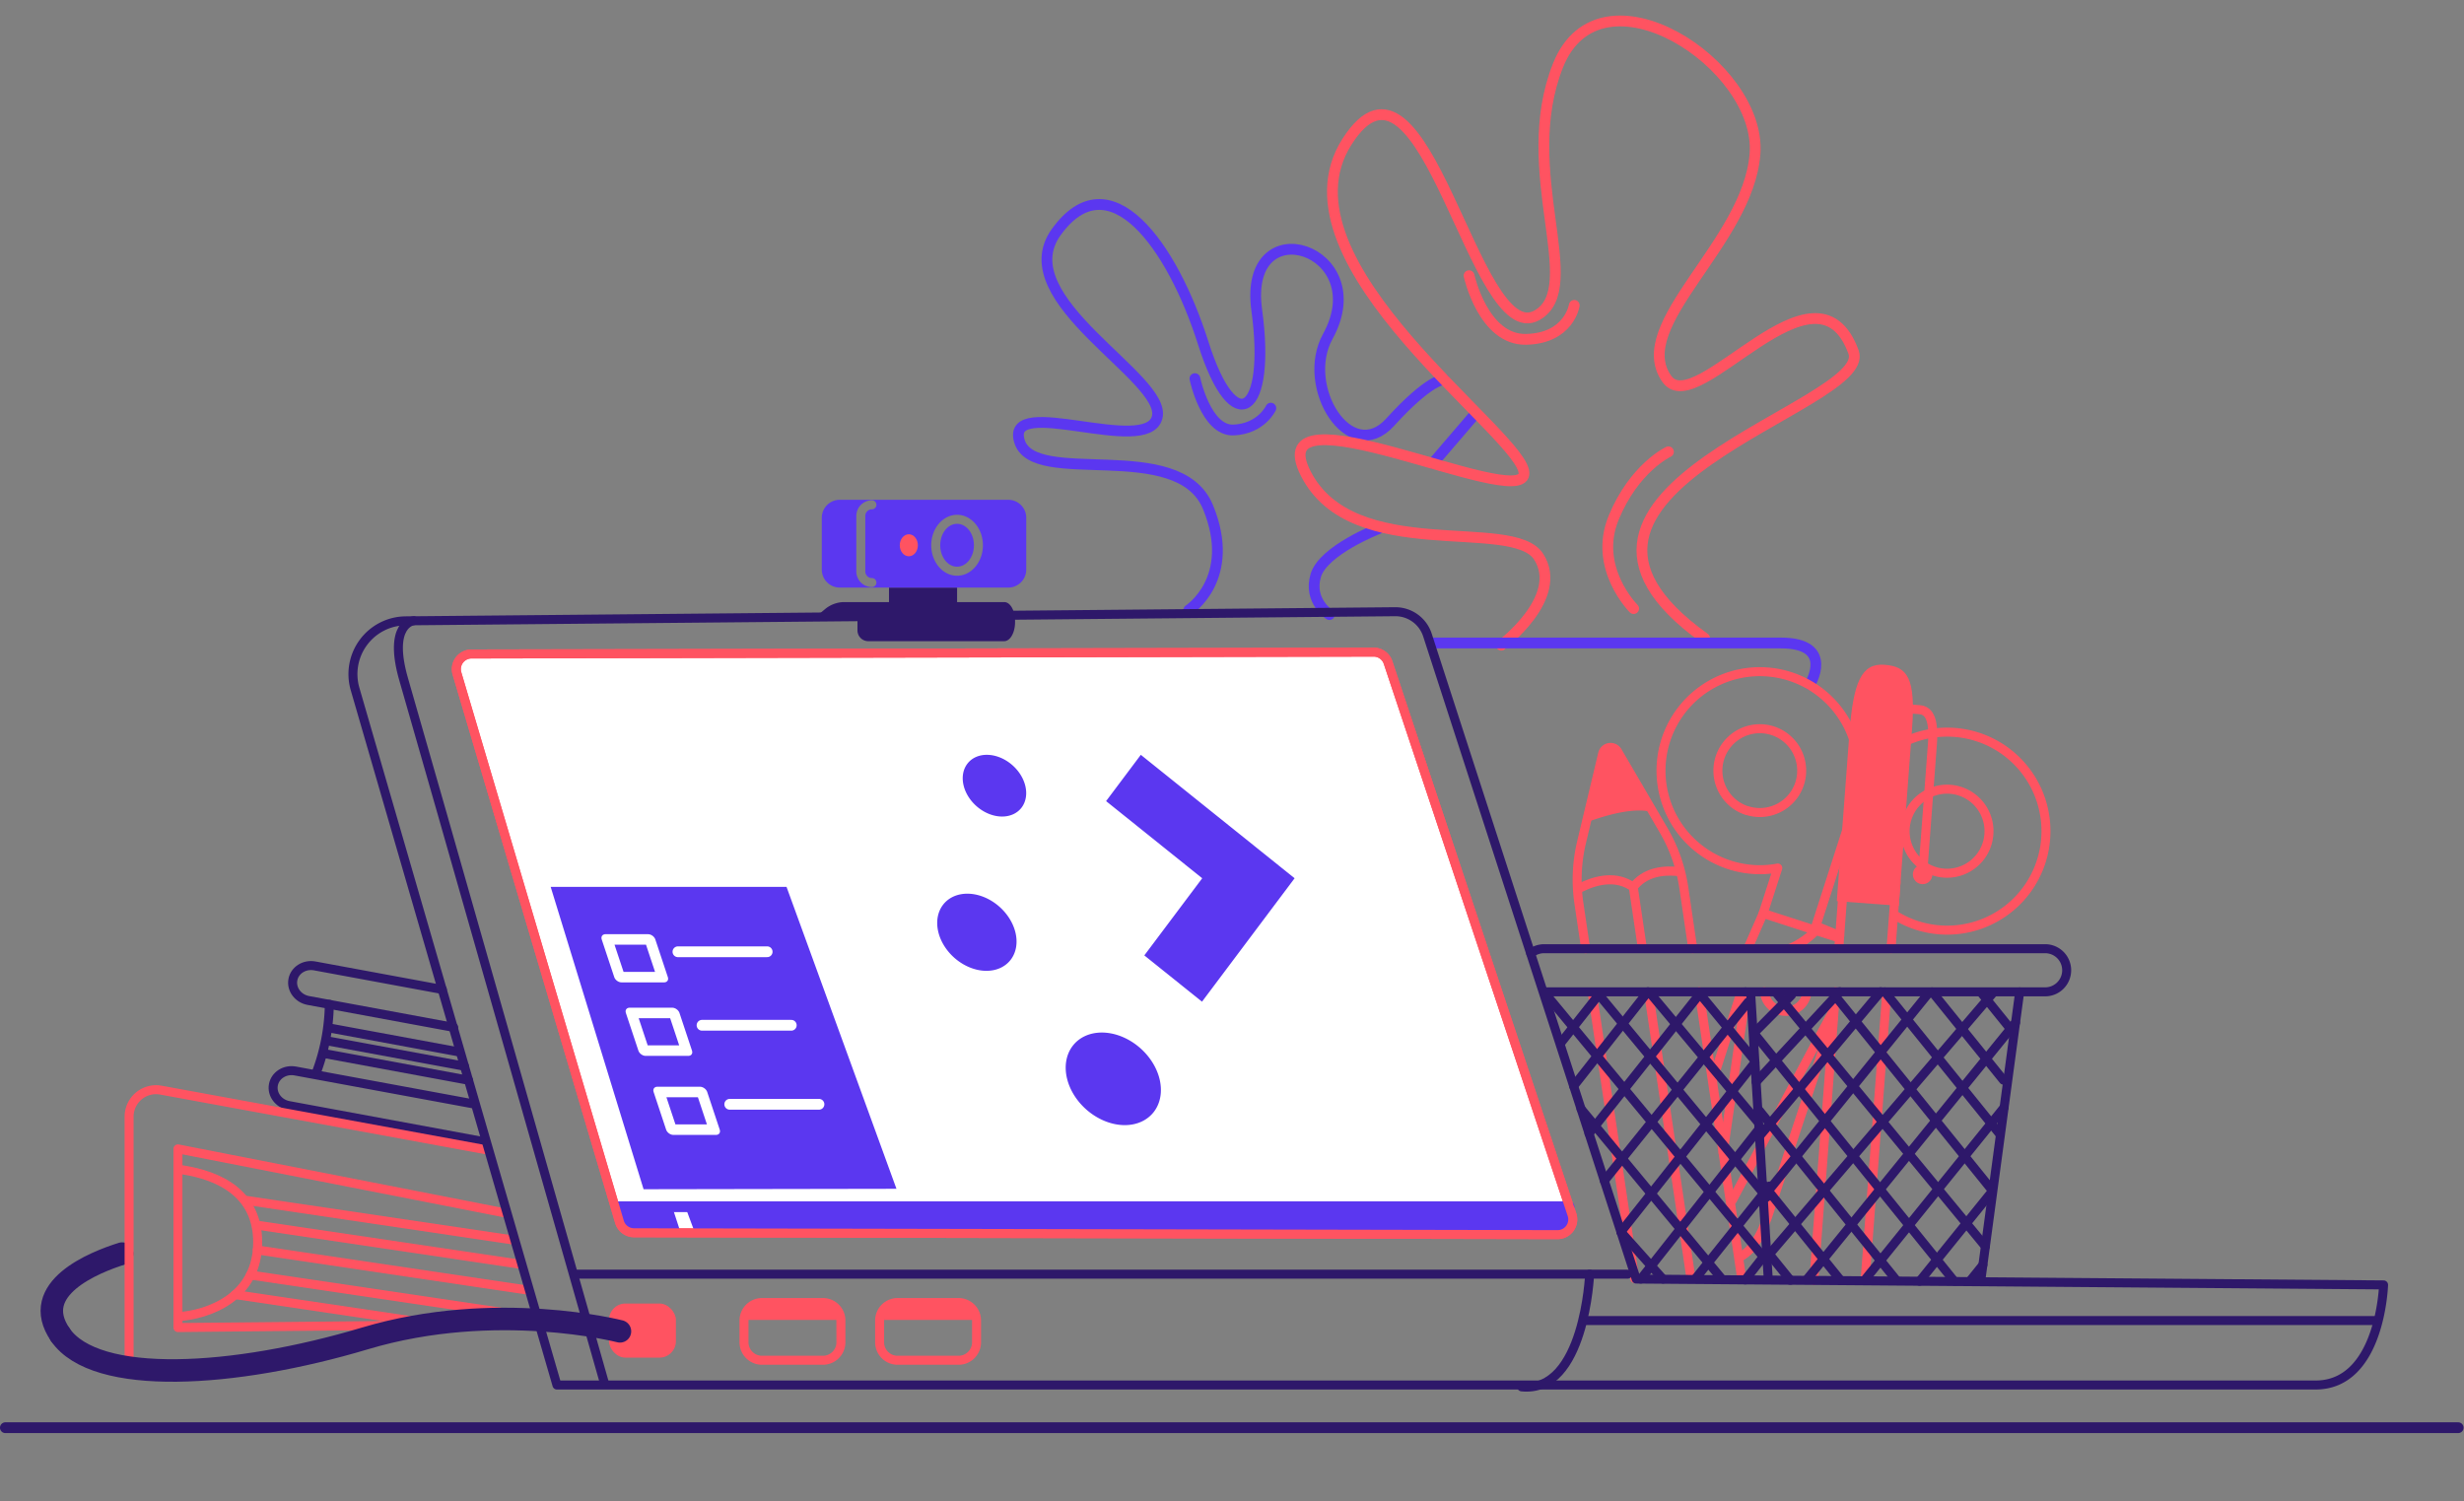 <?xml version="1.0" encoding="UTF-8" standalone="no"?>
<svg
   xmlns:dc="http://purl.org/dc/elements/1.1/"
   xmlns:cc="http://creativecommons.org/ns#"
   xmlns:rdf="http://www.w3.org/1999/02/22-rdf-syntax-ns#"
   xmlns:svg="http://www.w3.org/2000/svg"
   xmlns="http://www.w3.org/2000/svg"
   xmlns:sodipodi="http://sodipodi.sourceforge.net/DTD/sodipodi-0.dtd"
   xmlns:inkscape="http://www.inkscape.org/namespaces/inkscape"
   viewBox="0 0 870 530"
   version="1.1"
   id="svg225"
   sodipodi:docname="service-d1.svg"
   inkscape:version="1.0.1 (unknown)"
   width="870"
   height="530">
  <rect x="0" y="0" width="870" height="530" fill="#808080" stroke="none"/>
  <sodipodi:namedview
     pagecolor="#ffffff"
     bordercolor="#666666"
     borderopacity="1"
     objecttolerance="10"
     gridtolerance="10"
     guidetolerance="10"
     inkscape:pageopacity="0"
     inkscape:pageshadow="2"
     inkscape:window-width="1366"
     inkscape:window-height="703"
     id="namedview227"
     showgrid="false"
     inkscape:zoom="2.4935674"
     inkscape:cx="367.32649"
     inkscape:cy="371.0033"
     inkscape:window-x="0"
     inkscape:window-y="0"
     inkscape:window-maximized="1"
     inkscape:current-layer="laptop"
     inkscape:document-rotation="0"
     inkscape:snap-global="false" />
  <defs
     id="defs4">
    <style
       id="style2">.cls-1,.cls-3,.cls-4{fill:none;}.cls-1,.cls-5{stroke:#fe7624;}.cls-1,.cls-3,.cls-4,.cls-5{stroke-linecap:round;stroke-linejoin:round;}.cls-1,.cls-3,.cls-5{stroke-width:6px;}.cls-2{fill:#fe7624;}.cls-3,.cls-4{stroke:#2e186a;}.cls-4{stroke-width:15px;}.cls-5{fill:#fff;}.cls-6{fill:#2e186a;}</style>
  </defs>
  <g
     id="Layer_2"
     data-name="Layer 2">
    <g
       id="outline_II"
       data-name="outline II"
       transform="matrix(0.529,0,0,0.53,-49.828,176.476)"
       style="stroke-width:1.198">
      <g
         id="g1072">
        <g
           id="g1102">
          <path
             style="font-variation-settings:normal;vector-effect:none;fill:none;fill-opacity:1;stroke:#5b37f0;stroke-width:7.19px;stroke-linecap:round;stroke-linejoin:round;stroke-miterlimit:4;stroke-dasharray:none;stroke-dashoffset:0;stroke-opacity:1;stop-color:#000000"
             d="m 887.659,73.433 c 0,0 32.422,-21.024 12.805,-68.573 C 880.848,-42.689 783.991,-7.485 774.591,-39.144 c -9.4,-31.659 85.141,10.512 91.953,-15.768 6.811,-26.28 -99.83,-78.337 -67.432,-123.334 35.555,-49.383 77.513,8.679 98.219,73.952 20.706,65.273 45.227,47.305 35.691,-22.002 -9.536,-69.307 79.53,-40.804 47.407,17.479 -18.527,33.614 14.849,86.542 41.549,57.206 26.7,-29.336 36.1,-28.481 36.1,-28.481"
             id="path1041"
             sodipodi:nodetypes="cssssssssc" />
          <path
             style="font-variation-settings:normal;vector-effect:none;fill:none;fill-opacity:1;stroke:#5b37f0;stroke-width:7.19px;stroke-linecap:round;stroke-linejoin:round;stroke-miterlimit:4;stroke-dasharray:none;stroke-dashoffset:0;stroke-opacity:1;stop-color:#000000"
             d="m 1078.103,-56.379 -27.518,32.025"
             id="path1048"
             sodipodi:nodetypes="cc" />
          <path
             style="font-variation-settings:normal;vector-effect:none;fill:none;fill-opacity:1;stroke:#5b37f0;stroke-width:7.19px;stroke-linecap:round;stroke-linejoin:round;stroke-miterlimit:4;stroke-dasharray:none;stroke-dashoffset:0;stroke-opacity:1;stop-color:#000000"
             d="m 1013.941,19.406 c 0,0 -36.509,14.179 -41.549,31.047 -5.04,16.868 9.127,26.036 9.127,26.036"
             id="path1055" />
          <path
             style="font-variation-settings:normal;opacity:1;vector-effect:none;fill:none;fill-opacity:1;stroke:#5b37f0;stroke-width:7.19px;stroke-linecap:round;stroke-linejoin:round;stroke-miterlimit:4;stroke-dasharray:none;stroke-dashoffset:0;stroke-opacity:1;stop-color:#000000;stop-opacity:1"
             d="m 891.74,-80.722 c 0,0 7.356,35.02 25.815,34.226 18.459,-0.795 24.861,-14.546 24.861,-14.546"
             id="path1088" />
        </g>
        <path
           style="font-variation-settings:normal;opacity:1;vector-effect:none;fill:none;fill-opacity:1;stroke:#ff5361;stroke-width:7.19px;stroke-linecap:round;stroke-linejoin:round;stroke-miterlimit:4;stroke-dasharray:none;stroke-dashoffset:0;stroke-opacity:1;stop-color:#000000;stop-opacity:1"
           d="m 1231.925,92.19 c -138.561,-98.735 112.71,-154.275 99.445,-190.563 -25.209,-68.962 -104.614,46.093 -124.647,17.846 -25.587,-36.077 54.218,-90.453 58.85,-149.859 4.632,-59.406 -103.26,-129.568 -131.458,-59.039 -28.199,70.529 18.868,147.797 -14.031,166.483 -41.868,23.78 -74.924,-196.797 -126.827,-115.633 -51.902,81.163 120.833,197.164 118.108,221.488 -2.725,24.325 -176.958,-61.728 -145.626,-0.367 31.332,61.362 137.997,28.236 155.434,55.372 17.437,27.136 -24.929,58.917 -24.929,58.917"
           id="path1034"
           sodipodi:nodetypes="csssssssssc" />
        <path
           style="font-variation-settings:normal;opacity:1;vector-effect:none;fill:none;fill-opacity:1;stroke:#ff5361;stroke-width:7.19px;stroke-linecap:round;stroke-linejoin:round;stroke-miterlimit:4;stroke-dasharray:none;stroke-dashoffset:0;stroke-opacity:1;stop-color:#000000;stop-opacity:1"
           d="m 1184.585,72.487 c 0,0 -27.177,-27.014 -13.35,-60.506 13.827,-33.492 36.577,-43.943 36.577,-43.943"
           id="path1074" />
        <path
           style="font-variation-settings:normal;opacity:1;vector-effect:none;fill:none;fill-opacity:1;stroke:#ff5361;stroke-width:7.19px;stroke-linecap:round;stroke-linejoin:round;stroke-miterlimit:4;stroke-dasharray:none;stroke-dashoffset:0;stroke-opacity:1;stop-color:#000000;stop-opacity:1"
           d="m 1074.718,-149.307 c 0,0 9.468,43.088 38.143,42.415 28.676,-0.672 32.081,-22.613 32.081,-22.613"
           id="path1081"
           sodipodi:nodetypes="csc" />
      </g>
      <path
         style="font-variation-settings:normal;opacity:1;vector-effect:none;fill:none;fill-opacity:1;stroke:#5b37f0;stroke-width:7.19px;stroke-linecap:round;stroke-linejoin:round;stroke-miterlimit:4;stroke-dasharray:none;stroke-dashoffset:0;stroke-opacity:1;stop-color:#000000;stop-opacity:1"
         d="m 1050.133,95.402 c 0,0 196.302,0 232.674,0 36.373,0 19.48,27.503 19.48,27.503"
         id="path1027" />
      <g
         id="Learning_II"
         data-name="Learning II"
         style="stroke-width:1.198">
        <g
           id="desk_stuff"
           data-name="desk stuff"
           style="stroke-width:1.198">
          <g
             id="organizer"
             style="stroke-width:1.198">
            <g
               id="scissors"
               style="stroke-width:1.198">
              <line
                 class="cls-1"
                 x1="1261.25"
                 y1="297.84"
                 x2="1271.24"
                 y2="275.1"
                 id="line6"
                 style="stroke:#ff5361;stroke-opacity:1" />
              <path
                 class="cls-1"
                 d="m 1244.27,435.12 c 5.67,-39.13 11.82,-81.62 15.36,-106"
                 id="path8"
                 style="stroke:#ff5361;stroke-opacity:1" />
              <path
                 class="cls-1"
                 d="m 1317.77,345.57 c -12.37,37.25 -37.68,113.33 -42.33,127.77 -4,12.39 -9.51,25.8 -20.07,31.22"
                 id="path10"
                 style="stroke:#ff5361;stroke-opacity:1" />
              <path
                 id="_2"
                 data-name="2"
                 class="cls-1"
                 d="m 1331.57,200.69 v 0 a 65.95,65.95 0 1 0 -83,42.55 66.33,66.33 0 0 0 20.3,3.21 64.38,64.38 0 0 0 11.91,-1.11 l -9.78,30.23 30.64,9.88 m -41.45,-78.38 a 27.95,27.95 0 0 1 8.59,-54.55 27.95,27.95 0 0 1 26.62,36.48 v 0 a 27.94,27.94 0 0 1 -35.17,18 z"
                 style="stroke:#ff5361;stroke-opacity:1" />
              <path
                 id="_1"
                 data-name="1"
                 class="cls-1"
                 d="M 1359.7,277.19 A 65.94,65.94 0 0 0 1456.6,241 v 0 a 65.95,65.95 0 1 0 -128.56,-24.75 l -22.69,70.4 14.82,4.78 m 100.26,-62.08 a 28,28 0 1 1 -18,-35.18 28,28 0 0 1 18,35.18 z"
                 style="stroke:#ff5361;stroke-opacity:1" />
              <path
                 class="cls-1"
                 d="m 1250.51,466.56 c 21.54,-40.52 53.62,-100.56 67.26,-126.07"
                 id="path14"
                 style="stroke:#ff5361;stroke-opacity:1" />
              <path
                 class="cls-1"
                 d="m 1256.35,327.87 -19,58.88"
                 id="path16"
                 style="stroke:#ff5361;stroke-opacity:1" />
              <path
                 class="cls-1"
                 d="m 1322.13,290.4 -14.29,-5.81 c -1.53,3.09 -8.79,9.71 -18.12,14"
                 id="path18"
                 style="stroke:#ff5361;stroke-opacity:1" />
              <path
                 class="cls-1"
                 d="m 1300.24,328.55 a 14.12,14.12 0 0 1 -0.54,2.34 14.3,14.3 0 0 1 -27.86,-3.13"
                 id="path20"
                 style="stroke:#ff5361;stroke-opacity:1" />
            </g>
            <g
               id="pen"
               style="stroke-width:1.198">
              <polyline
                 class="cls-1"
                 points="1321.48 299.08 1325.01 252.16 1359.7 254.72 1356.36 299.08"
                 id="polyline23"
                 style="stroke:#ff5361;stroke-opacity:1" />
              <line
                 class="cls-1"
                 x1="1304.86"
                 y1="519.97"
                 x2="1319.33"
                 y2="327.73"
                 id="line25"
                 style="stroke:#ff5361;stroke-opacity:1" />
              <line
                 class="cls-1"
                 x1="1353.47"
                 y1="328.58"
                 x2="1339.12"
                 y2="519.43"
                 id="line27"
                 style="stroke:#ff5361;stroke-opacity:1" />
              <path
                 class="cls-2"
                 d="m 1320.18,267.38 41.35,3.11 8.86,-117.71 c 2.59,-34.49 -3.19,-41.71 -18.42,-42.86 -15.23,-1.15 -20.79,11.25 -23.39,45.75 z"
                 id="path29"
                 style="fill:#ff5361;fill-opacity:1;stroke-width:1.198" />
              <path
                 class="cls-1"
                 d="m 1349.72,137.9 25.63,1.93 c 5.64,0.42 10,5.11 8.65,22.77 l -6.54,87"
                 id="path31"
                 style="stroke:#ff5361;stroke-opacity:1" />
              <circle
                 class="cls-2"
                 cx="1377.46"
                 cy="249.57"
                 r="6.52"
                 id="circle33"
                 style="fill:#ff5361;fill-opacity:1;stroke-width:1.198" />
            </g>
            <g
               id="pencil"
               style="stroke-width:1.198">
              <path
                 class="cls-1"
                 d="m 1224.05,299.08 -6,-40.71 A 107.15,107.15 0 0 0 1204.48,220 l -30.6,-52.28 a 5.42,5.42 0 0 0 -10,1.47 l -14.07,58.93 a 107.36,107.36 0 0 0 -1.77,40.68 l 4.51,30.32"
                 id="path36"
                 style="stroke:#ff5361;stroke-opacity:1" />
              <path
                 class="cls-1"
                 d="m 1256.35,518.83 a 25.05,25.05 0 0 0 -0.28,-4.3 l -27.76,-186.8"
                 id="path38"
                 style="stroke:#ff5361;stroke-opacity:1" />
              <line
                 class="cls-1"
                 x1="1156.98"
                 y1="328.58"
                 x2="1185.25"
                 y2="518.83"
                 id="line40"
                 style="stroke:#ff5361;stroke-opacity:1" />
              <path
                 class="cls-2"
                 d="m 1197.73,208.43 -23.85,-40.75 a 5.42,5.42 0 0 0 -10,1.47 L 1153,214.93 c 11.86,-4.39 32.82,-10.81 44.73,-6.5 z"
                 id="path42"
                 style="fill:#ff5361;fill-opacity:1;stroke-width:1.198" />
              <path
                 class="cls-2"
                 d="m 1216.64,251 c -0.47,-2.13 -1,-4.24 -1.6,-6.33 -10,-1.13 -22.5,-0.06 -31.28,9.44 -12.94,-7.57 -27.41,-2.85 -36.79,2 0.07,2.22 0.21,4.45 0.41,6.67 8.18,-4.68 22.46,-10.48 34.19,-3 l 5.83,39.27 6.19,0.8 -6.09,-40.95 c 7.71,-8.98 19.99,-9.29 29.14,-7.9 z"
                 id="path44"
                 style="fill:#ff5361;fill-opacity:1;stroke-width:1.198" />
              <polygon
                 class="cls-2"
                 points="1219.8,518.69 1225.88,518.83 1197.73,329.37 1191.66,329.37 "
                 id="polygon46"
                 style="fill:#ff5361;fill-opacity:1;stroke-width:1.198" />
            </g>
            <g
               id="basket"
               style="stroke-width:1.198">
              <g
                 id="nets"
                 style="stroke-width:1.198">
                <g
                   id="net_light"
                   data-name="net light"
                   style="stroke-width:1.198">
                  <line
                     class="cls-3"
                     x1="1176.06"
                     y1="487.75"
                     x2="1265.53"
                     y2="374.87"
                     id="line49" />
                  <line
                     class="cls-3"
                     x1="1189.36"
                     y1="519.18"
                     x2="1268.26"
                     y2="419.2"
                     id="line51" />
                  <line
                     class="cls-3"
                     x1="1225.88"
                     y1="518.83"
                     x2="1275.2"
                     y2="457.2"
                     id="line53" />
                  <line
                     class="cls-3"
                     x1="1258.97"
                     y1="519.78"
                     x2="1272.99"
                     y2="502"
                     id="line55" />
                  <line
                     class="cls-3"
                     x1="1165"
                     y1="453.68"
                     x2="1261"
                     y2="334.63"
                     id="line57" />
                  <line
                     class="cls-3"
                     x1="1243.22"
                     y1="518.83"
                     x2="1149.45"
                     y2="405.81"
                     id="line59" />
                  <line
                     class="cls-3"
                     x1="1204.13"
                     y1="519.18"
                     x2="1176.06"
                     y2="487.75"
                     id="line61" />
                  <line
                     class="cls-3"
                     x1="1264.18"
                     y1="372.09"
                     x2="1228.27"
                     y2="328.58"
                     id="line63" />
                  <line
                     class="cls-3"
                     x1="1267.09"
                     y1="414.07"
                     x2="1195.85"
                     y2="329.07"
                     id="line65" />
                  <line
                     class="cls-3"
                     x1="1273.36"
                     y1="464.68"
                     x2="1160.44"
                     y2="328.58"
                     id="line67" />
                  <line
                     class="cls-3"
                     x1="1272.78"
                     y1="506.32"
                     x2="1125.71"
                     y2="329.07"
                     id="line69" />
                  <line
                     class="cls-3"
                     x1="1136.4"
                     y1="361.31"
                     x2="1161.9"
                     y2="328.99"
                     id="line71" />
                  <line
                     class="cls-3"
                     x1="1144.51"
                     y1="390.6"
                     x2="1194.11"
                     y2="327.74"
                     id="line73" />
                  <line
                     class="cls-3"
                     x1="1154.79"
                     y1="422.24"
                     x2="1229.25"
                     y2="328.58"
                     id="line75" />
                </g>
                <g
                   id="net"
                   style="stroke-width:1.198">
                  <line
                     class="cls-3"
                     x1="1398.61"
                     y1="520.64"
                     x2="1265.65"
                     y2="356.34"
                     id="line78" />
                  <line
                     class="cls-3"
                     x1="1359.97"
                     y1="519.97"
                     x2="1268.56"
                     y2="407.01"
                     id="line80" />
                  <line
                     class="cls-3"
                     x1="1322.53"
                     y1="519.78"
                     x2="1270.5"
                     y2="455.48"
                     id="line82" />
                  <line
                     class="cls-3"
                     x1="1289.21"
                     y1="519.97"
                     x2="1273.26"
                     y2="500.25"
                     id="line84" />
                  <line
                     class="cls-3"
                     x1="1419.35"
                     y1="497.42"
                     x2="1279.76"
                     y2="328.58"
                     id="line86" />
                  <line
                     class="cls-3"
                     x1="1300.67"
                     y1="518.83"
                     x2="1439.48"
                     y2="348.34"
                     id="line88" />
                  <line
                     class="cls-3"
                     x1="1339.12"
                     y1="519.43"
                     x2="1431.85"
                     y2="404.83"
                     id="line90" />
                  <line
                     class="cls-3"
                     x1="1375.42"
                     y1="520.64"
                     x2="1422.87"
                     y2="462.01"
                     id="line92" />
                  <line
                     class="cls-3"
                     x1="1408.9"
                     y1="520.64"
                     x2="1417.68"
                     y2="509.79"
                     id="line94" />
                  <line
                     class="cls-3"
                     x1="1266.33"
                     y1="387.81"
                     x2="1322.13"
                     y2="327.74"
                     id="line96" />
                  <line
                     class="cls-3"
                     x1="1265.65"
                     y1="354.48"
                     x2="1289.95"
                     y2="330.01"
                     id="line98" />
                  <line
                     class="cls-3"
                     x1="1268.56"
                     y1="424.02"
                     x2="1349.47"
                     y2="327.74"
                     id="line100" />
                  <line
                     class="cls-3"
                     x1="1272.43"
                     y1="462.93"
                     x2="1381.53"
                     y2="328.58"
                     id="line102" />
                  <line
                     class="cls-3"
                     x1="1273.52"
                     y1="504.56"
                     x2="1424.04"
                     y2="328.99"
                     id="line104" />
                  <line
                     class="cls-3"
                     x1="1431.39"
                     y1="386.65"
                     x2="1383.79"
                     y2="327.84"
                     id="line106" />
                  <line
                     class="cls-3"
                     x1="1437.68"
                     y1="354.48"
                     x2="1417.05"
                     y2="328.99"
                     id="line108" />
                  <line
                     class="cls-3"
                     x1="1429.16"
                     y1="422.86"
                     x2="1352.26"
                     y2="327.84"
                     id="line110" />
                  <line
                     class="cls-3"
                     x1="1422.87"
                     y1="458.78"
                     x2="1318.07"
                     y2="329.28"
                     id="line112" />
                </g>
              </g>
              <g
                 id="construction"
                 style="stroke-width:1.198">
                <line
                   class="cls-3"
                   x1="1442.25"
                   y1="327.82"
                   x2="1416.31"
                   y2="519.97"
                   id="line116" />
                <line
                   class="cls-3"
                   x1="1262.71"
                   y1="328.99"
                   x2="1274.35"
                   y2="518.05"
                   id="line118" />
                <path
                   class="cls-3"
                   d="m 1115.89,302.21 a 14.34,14.34 0 0 1 9,-3.13 h 334.35 a 14.37,14.37 0 0 1 14.37,14.37 v 0 a 14.37,14.37 0 0 1 -14.37,14.37 h -200"
                   id="path120" />
                <line
                   class="cls-3"
                   x1="1259.26"
                   y1="327.82"
                   x2="1124.86"
                   y2="327.82"
                   id="line122" />
              </g>
            </g>
          </g>
          <g
             id="book"
             style="stroke-width:1.198">
            <g
               id="lines"
               style="stroke-width:1.198">
              <path
                 class="cls-3"
                 d="m 314,336.17 a 133.61,133.61 0 0 1 -8.8,45.78"
                 id="path127" />
              <line
                 class="cls-3"
                 x1="314.91"
                 y1="352.05"
                 x2="400.35"
                 y2="367.82"
                 id="line129" />
              <line
                 class="cls-3"
                 x1="406.92"
                 y1="386.71"
                 x2="311.75"
                 y2="369.14"
                 id="line131" />
              <line
                 class="cls-3"
                 x1="404.21"
                 y1="377.37"
                 x2="313.33"
                 y2="360.6"
                 id="line133" />
            </g>
            <path
               id="cover"
               class="cls-3"
               d="m 397,351.49 -97,-17.91 c -6.88,-1.27 -11.5,-7.46 -10.33,-13.82 1.17,-6.36 7.7,-10.49 14.58,-9.22 l 85.19,15.72" />
            <path
               id="cover-2"
               data-name="cover"
               class="cls-3"
               d="M 417.94,427.76 287,403.59 c -6.88,-1.26 -11.5,-7.45 -10.33,-13.81 1.17,-6.36 7.7,-10.5 14.58,-9.23 l 119.36,22" />
          </g>
          <path
             id="cable_back"
             data-name="cable back"
             class="cls-4"
             d="m 175.69,502.21 c -18.52,5.78 -62.44,23.25 -41.26,54" />
          <g
             id="binder"
             style="stroke-width:1.198">
            <g
               id="lines-2"
               data-name="lines"
               style="stroke-width:1.198">
              <line
                 class="cls-5"
                 x1="266.14"
                 y1="483.32"
                 x2="441.41"
                 y2="509.29"
                 id="line140"
                 style="stroke:#ff5361;stroke-opacity:1" />
              <line
                 class="cls-5"
                 x1="257.84"
                 y1="466.65"
                 x2="437.9"
                 y2="493.32"
                 id="line142"
                 style="stroke:#ff5361;stroke-opacity:1" />
              <line
                 class="cls-5"
                 x1="265.92"
                 y1="499.78"
                 x2="446.89"
                 y2="526.59"
                 id="line144"
                 style="stroke:#ff5361;stroke-opacity:1" />
              <line
                 class="cls-5"
                 x1="261.3"
                 y1="516.48"
                 x2="455.21"
                 y2="545.21"
                 id="line146"
                 style="stroke:#ff5361;stroke-opacity:1" />
              <line
                 class="cls-5"
                 x1="251.17"
                 y1="529.52"
                 x2="390.07"
                 y2="550.11"
                 id="line148"
                 style="stroke:#ff5361;stroke-opacity:1" />
            </g>
            <path
               id="circle"
               class="cls-1"
               d="m 213,446 c 19.25,2.43 53.28,11.37 53.18,48.79 -0.09,36.45 -32.79,48.16 -53.18,49.42"
               style="stroke:#ff5361;stroke-opacity:1" />
            <polyline
               id="cover-3"
               data-name="cover"
               class="cls-1"
               points="349.95 550.14 212.96 551.47 212.96 432.45 430.82 475.03"
               style="stroke:#ff5361;stroke-opacity:1" />
            <path
               id="cover-4"
               data-name="cover"
               class="cls-1"
               d="M 419.05,433.1 201.57,393.3 A 18,18 0 0 0 180.36,411 v 165.27"
               style="stroke:#ff5361;stroke-opacity:1" />
          </g>
        </g>
        <g
           id="laptop"
           style="stroke-width:1.198">
          <path
             id="path140"
             class="cls-1"
             d="m 1020.66,108.4 122.76,367.85 a 10.12,10.12 0 0 1 -9.62,13.32 l -616.45,-1.25 a 10.14,10.14 0 0 1 -9.68,-7.24 L 399.21,115.73 a 10.11,10.11 0 0 1 9.68,-13 L 1011,101.49 a 10.11,10.11 0 0 1 9.66,6.91 z"
             style="stroke:#ff5361;stroke-opacity:1;fill:#ffffff" />
          <path
             style="font-variation-settings:normal;opacity:1;vector-effect:none;fill:none;fill-opacity:1;stroke:#5b37f0;stroke-width:7.19px;stroke-linecap:round;stroke-linejoin:round;stroke-miterlimit:4;stroke-dasharray:none;stroke-dashoffset:0;stroke-opacity:1;stop-color:#000000;stop-opacity:1"
             d="M 1141.458,470.975 H 506.586"
             id="path1070" />
          <path
             id="path1104"
             style="fill:#5b37f0;fill-opacity:1;stroke:#5b37f0;stroke-width:1.198px;stroke-linecap:butt;stroke-linejoin:miter;stroke-opacity:1"
             d="m 506.586,470.975 3.389,14.814 9.447,4.43 h 29.084 l -6.299,-19.238 z m 634.871,0 -15.699,0.094 -573.555,-0.086 7.168,19.236 h 575.035 l 8.018,-5.205 2.162,-6.523 z" />
          <path
             id="shape"
             class="cls-3"
             d="m 365,80.65 660.35,-6.08 a 22.5,22.5 0 0 1 21.6,15.54 l 139.34,429.05 498.83,3.91 c 0,0 -2,66.69 -45.36,66.69 H 465.92 L 331.19,126.08 A 35.5,35.5 0 0 1 365,80.65 Z" />
          <path
             id="screen"
             class="cls-1"
             d="m 1020.66,108.4 122.76,367.85 a 10.12,10.12 0 0 1 -9.62,13.32 l -616.45,-1.25 a 10.14,10.14 0 0 1 -9.68,-7.24 L 399.21,115.73 a 10.11,10.11 0 0 1 9.68,-13 L 1011,101.49 a 10.11,10.11 0 0 1 9.66,6.91 z"
             style="stroke:#ff5361;stroke-opacity:1" />
          <g
             id="details"
             style="stroke-width:1.198">
            <g
               id="lines-3"
               data-name="lines"
               style="stroke-width:1.198">
              <path
                 class="cls-3"
                 d="m 370.3,80.55 c 0,0 -17.62,1.8 -6.53,39.61 11.09,37.81 133.65,467.6 133.65,467.6"
                 id="path191" />
              <line
                 class="cls-3"
                 x1="1180.54"
                 y1="515.92"
                 x2="477.85"
                 y2="515.92"
                 id="line193" />
              <line
                 class="cls-3"
                 x1="1679.15"
                 y1="546.79"
                 x2="1151.4"
                 y2="546.79"
                 id="line195" />
              <path
                 class="cls-3"
                 d="m 1155.2,515.92 c 0,0 -3.35,79.35 -45.36,75.08"
                 id="path197" />
            </g>
            <g
               id="usb_ports"
               data-name="usb ports"
               style="stroke-width:1.198">
              <path
                 id="_2-2"
                 data-name="2"
                 class="cls-2"
                 d="m 643.47,531.81 h -40.69 a 15,15 0 0 0 -15,15 v 14.46 a 15,15 0 0 0 15,15 h 40.69 a 15,15 0 0 0 15,-15 v -14.46 a 15,15 0 0 0 -15,-15 z m 9,29.46 a 9,9 0 0 1 -9,9 h -40.69 a 9,9 0 0 1 -9,-9 v -14.46 c 0,-0.14 0,-0.27 0,-0.41 h 58.65 c 0,0.14 0,0.27 0,0.41 z"
                 style="fill:#ff5361;fill-opacity:1;stroke-width:1.198" />
              <path
                 id="_1-2"
                 data-name="1"
                 class="cls-2"
                 d="m 734,531.81 h -40.7 a 15,15 0 0 0 -15,15 v 14.46 a 15,15 0 0 0 15,15 H 734 a 15,15 0 0 0 15,-15 v -14.46 a 15,15 0 0 0 -15,-15 z m 9,29.46 a 9,9 0 0 1 -9,9 h -40.7 a 9,9 0 0 1 -9,-9 v -14.46 c 0,-0.14 0,-0.27 0,-0.41 H 743 c 0,0.14 0,0.27 0,0.41 z"
                 style="fill:#ff5361;fill-opacity:1;stroke-width:1.198" />
            </g>
            <g
               id="cable"
               style="stroke-width:1.198">
              <rect
                 class="cls-2"
                 x="500.67"
                 y="535.48"
                 width="44.66"
                 height="36.04"
                 rx="10.95"
                 id="rect203"
                 style="fill:#ff5361;fill-opacity:1;stroke-width:1.198" />
              <path
                 class="cls-4"
                 d="m 134.43,556.24 c 23.51,34.18 116,28.55 203.39,2.47 C 425.21,532.63 508,554 508,554"
                 id="path205" />
            </g>
          </g>
          <g
             id="web_cam"
             data-name="web cam"
             style="stroke-width:1.198">
            <path
               id="holder"
               class="cls-6"
               d="M 764.48,68.15 H 657.86 a 20.23,20.23 0 0 0 -13,4.7 l -6.34,5.28 28.21,-0.26 a 21.82,21.82 0 0 0 -0.21,3 V 87 a 7.2,7.2 0 0 0 7.2,7.2 h 90.73 c 4,0 7.25,-5.68 7.25,-12.68 v -0.67 c 0.03,-7.03 -3.21,-12.7 -7.22,-12.7 z"
               style="stroke-width:1.198" />
            <rect
               class="cls-6"
               x="687.56"
               y="58.49"
               width="45.45"
               height="11.84"
               id="rect210"
               style="stroke-width:1.198" />
            <g
               id="camera"
               style="fill:#5b37f0;fill-opacity:1;stroke-width:1.198">
              <path
                 class="cls-6"
                 d="M 767.17,0 H 654.7 a 12,12 0 0 0 -12,12 v 34.49 a 12,12 0 0 0 12,12 h 112.47 a 12,12 0 0 0 12,-12 V 12 a 12,12 0 0 0 -12,-12 z m -91,52.15 a 3,3 0 0 1 0,6 10.43,10.43 0 0 1 -10.42,-10.43 V 10.77 a 10.43,10.43 0 0 1 10.41,-10.43 3,3 0 0 1 0,6 4.43,4.43 0 0 0 -4.42,4.43 v 37 a 4.43,4.43 0 0 0 4.42,4.38 z M 733,50.59 c -9.51,0 -17.25,-9.1 -17.25,-20.29 0,-11.19 7.75,-20.3 17.25,-20.3 9.5,0 17.25,9.1 17.25,20.28 0,11.18 -7.72,20.31 -17.25,20.31 z"
                 id="path212"
                 style="fill:#5b37f0;fill-opacity:1;stroke-width:1.198" />
              <path
                 class="cls-6"
                 d="m 733,16 c -6.2,0 -11.25,6.41 -11.25,14.28 0,7.87 5,14.29 11.25,14.29 6.25,0 11.25,-6.41 11.25,-14.29 C 744.25,22.4 739.22,16 733,16 Z"
                 id="path214"
                 style="fill:#5b37f0;fill-opacity:1;stroke-width:1.198" />
            </g>
            <ellipse
               class="cls-2"
               cx="700.79"
               cy="30.3"
               rx="6.04"
               ry="7.33"
               id="ellipse217"
               style="fill:#ff5361;fill-opacity:1;stroke-width:1.198" />
          </g>
          <path
             style="font-variation-settings:normal;opacity:1;vector-effect:none;fill:#5b37f0;fill-opacity:1;stroke:none;stroke-width:0.686;stroke-linecap:butt;stroke-linejoin:miter;stroke-miterlimit:4;stroke-dasharray:none;stroke-dashoffset:0;stroke-opacity:1;stop-color:#000000;stop-opacity:1"
             d="M 523.75,459.323 461.74,257.874 h 157.424 l 73.376,201.158"
             id="path1063"
             sodipodi:nodetypes="cccc" />
          <rect
             style="font-variation-settings:normal;opacity:1;vector-effect:none;fill:none;fill-opacity:1;stroke:#ffffff;stroke-width:7.381px;stroke-linecap:round;stroke-linejoin:round;stroke-miterlimit:4;stroke-dasharray:none;stroke-dashoffset:0;stroke-opacity:1;paint-order:fill markers stroke;stop-color:#000000;stop-opacity:1"
             id="rect1077"
             width="28.397"
             height="26.455"
             x="401.972"
             y="308.649"
             transform="matrix(1,0,0.316,0.949,0,0)" />
          <path
             style="font-variation-settings:normal;opacity:1;vector-effect:none;fill:none;fill-opacity:1;stroke:#ffffff;stroke-width:7.19px;stroke-linecap:round;stroke-linejoin:round;stroke-miterlimit:4;stroke-dasharray:none;stroke-dashoffset:0;stroke-opacity:1;stop-color:#000000;stop-opacity:1"
             d="m 546.679,301.118 h 59.563"
             id="path1079"
             sodipodi:nodetypes="cc" />
          <rect
             style="font-variation-settings:normal;opacity:1;vector-effect:none;fill:none;fill-opacity:1;stroke:#ffffff;stroke-width:7.381px;stroke-linecap:round;stroke-linejoin:round;stroke-miterlimit:4;stroke-dasharray:none;stroke-dashoffset:0;stroke-opacity:1;paint-order:fill markers stroke;stop-color:#000000;stop-opacity:1"
             id="rect1096"
             width="28.397"
             height="26.455"
             x="401.782"
             y="360.251"
             transform="matrix(1,0,0.316,0.949,0,0)" />
          <path
             style="font-variation-settings:normal;opacity:1;vector-effect:none;fill:none;fill-opacity:1;stroke:#ffffff;stroke-width:7.19px;stroke-linecap:round;stroke-linejoin:round;stroke-miterlimit:4;stroke-dasharray:none;stroke-dashoffset:0;stroke-opacity:1;stop-color:#000000;stop-opacity:1"
             d="m 562.769,350.084 h 59.563"
             id="path1098"
             sodipodi:nodetypes="cc" />
          <rect
             style="font-variation-settings:normal;opacity:1;vector-effect:none;fill:none;fill-opacity:1;stroke:#ffffff;stroke-width:7.381px;stroke-linecap:round;stroke-linejoin:round;stroke-miterlimit:4;stroke-dasharray:none;stroke-dashoffset:0;stroke-opacity:1;paint-order:fill markers stroke;stop-color:#000000;stop-opacity:1"
             id="rect1100"
             width="28.397"
             height="26.455"
             x="402.766"
             y="415.733"
             transform="matrix(1,0,0.316,0.949,0,0)" />
          <path
             style="font-variation-settings:normal;opacity:1;vector-effect:none;fill:none;fill-opacity:1;stroke:#ffffff;stroke-width:7.19px;stroke-linecap:round;stroke-linejoin:round;stroke-miterlimit:4;stroke-dasharray:none;stroke-dashoffset:0;stroke-opacity:1;stop-color:#000000;stop-opacity:1"
             d="m 581.259,402.732 h 59.563"
             id="path1102"
             sodipodi:nodetypes="cc" />
          <path
             d="m 752.847,169.912 a 23.268,18.164 41.462 0 0 -15.454,20.558 23.268,18.164 41.462 0 0 25.662,20.558 23.268,18.164 41.462 0 0 15.454,-20.558 23.268,18.164 41.462 0 0 -25.662,-20.558 z m 102.792,0 -23.182,30.838 64.156,51.396 -38.636,51.396 38.493,30.838 61.818,-82.234 z m -115.802,92.513 a 29.085,22.705 41.462 0 0 -19.318,25.698 29.085,22.705 41.462 0 0 32.078,25.698 29.085,22.705 41.462 0 0 19.318,-25.698 29.085,22.705 41.462 0 0 -32.078,-25.698 z m 89.782,92.513 a 34.902,27.246 41.462 0 0 -23.182,30.838 34.902,27.246 41.462 0 0 38.493,30.838 34.902,27.246 41.462 0 0 23.182,-30.838 34.902,27.246 41.462 0 0 -38.493,-30.838 z"
             class="ColorScheme-Text"
             fill="currentColor"
             id="path1107"
             style="fill:#5b37f0;fill-opacity:1;stroke-width:1.198" />
        </g>
        <path
           style="font-variation-settings:normal;opacity:1;vector-effect:none;fill:none;fill-opacity:1;stroke:#2e186a;stroke-width:7.19px;stroke-linecap:round;stroke-linejoin:round;stroke-miterlimit:4;stroke-dasharray:none;stroke-dashoffset:0;stroke-opacity:1;stop-color:#000000;stop-opacity:1"
           d="M 97.772,618.196 H 1734.925"
           id="path953" />
      </g>
    </g>
  </g>
  <style
     type="text/css"
     id="current-color-scheme">.ColorScheme-Text {color:#eff0f1;}</style>
</svg>
